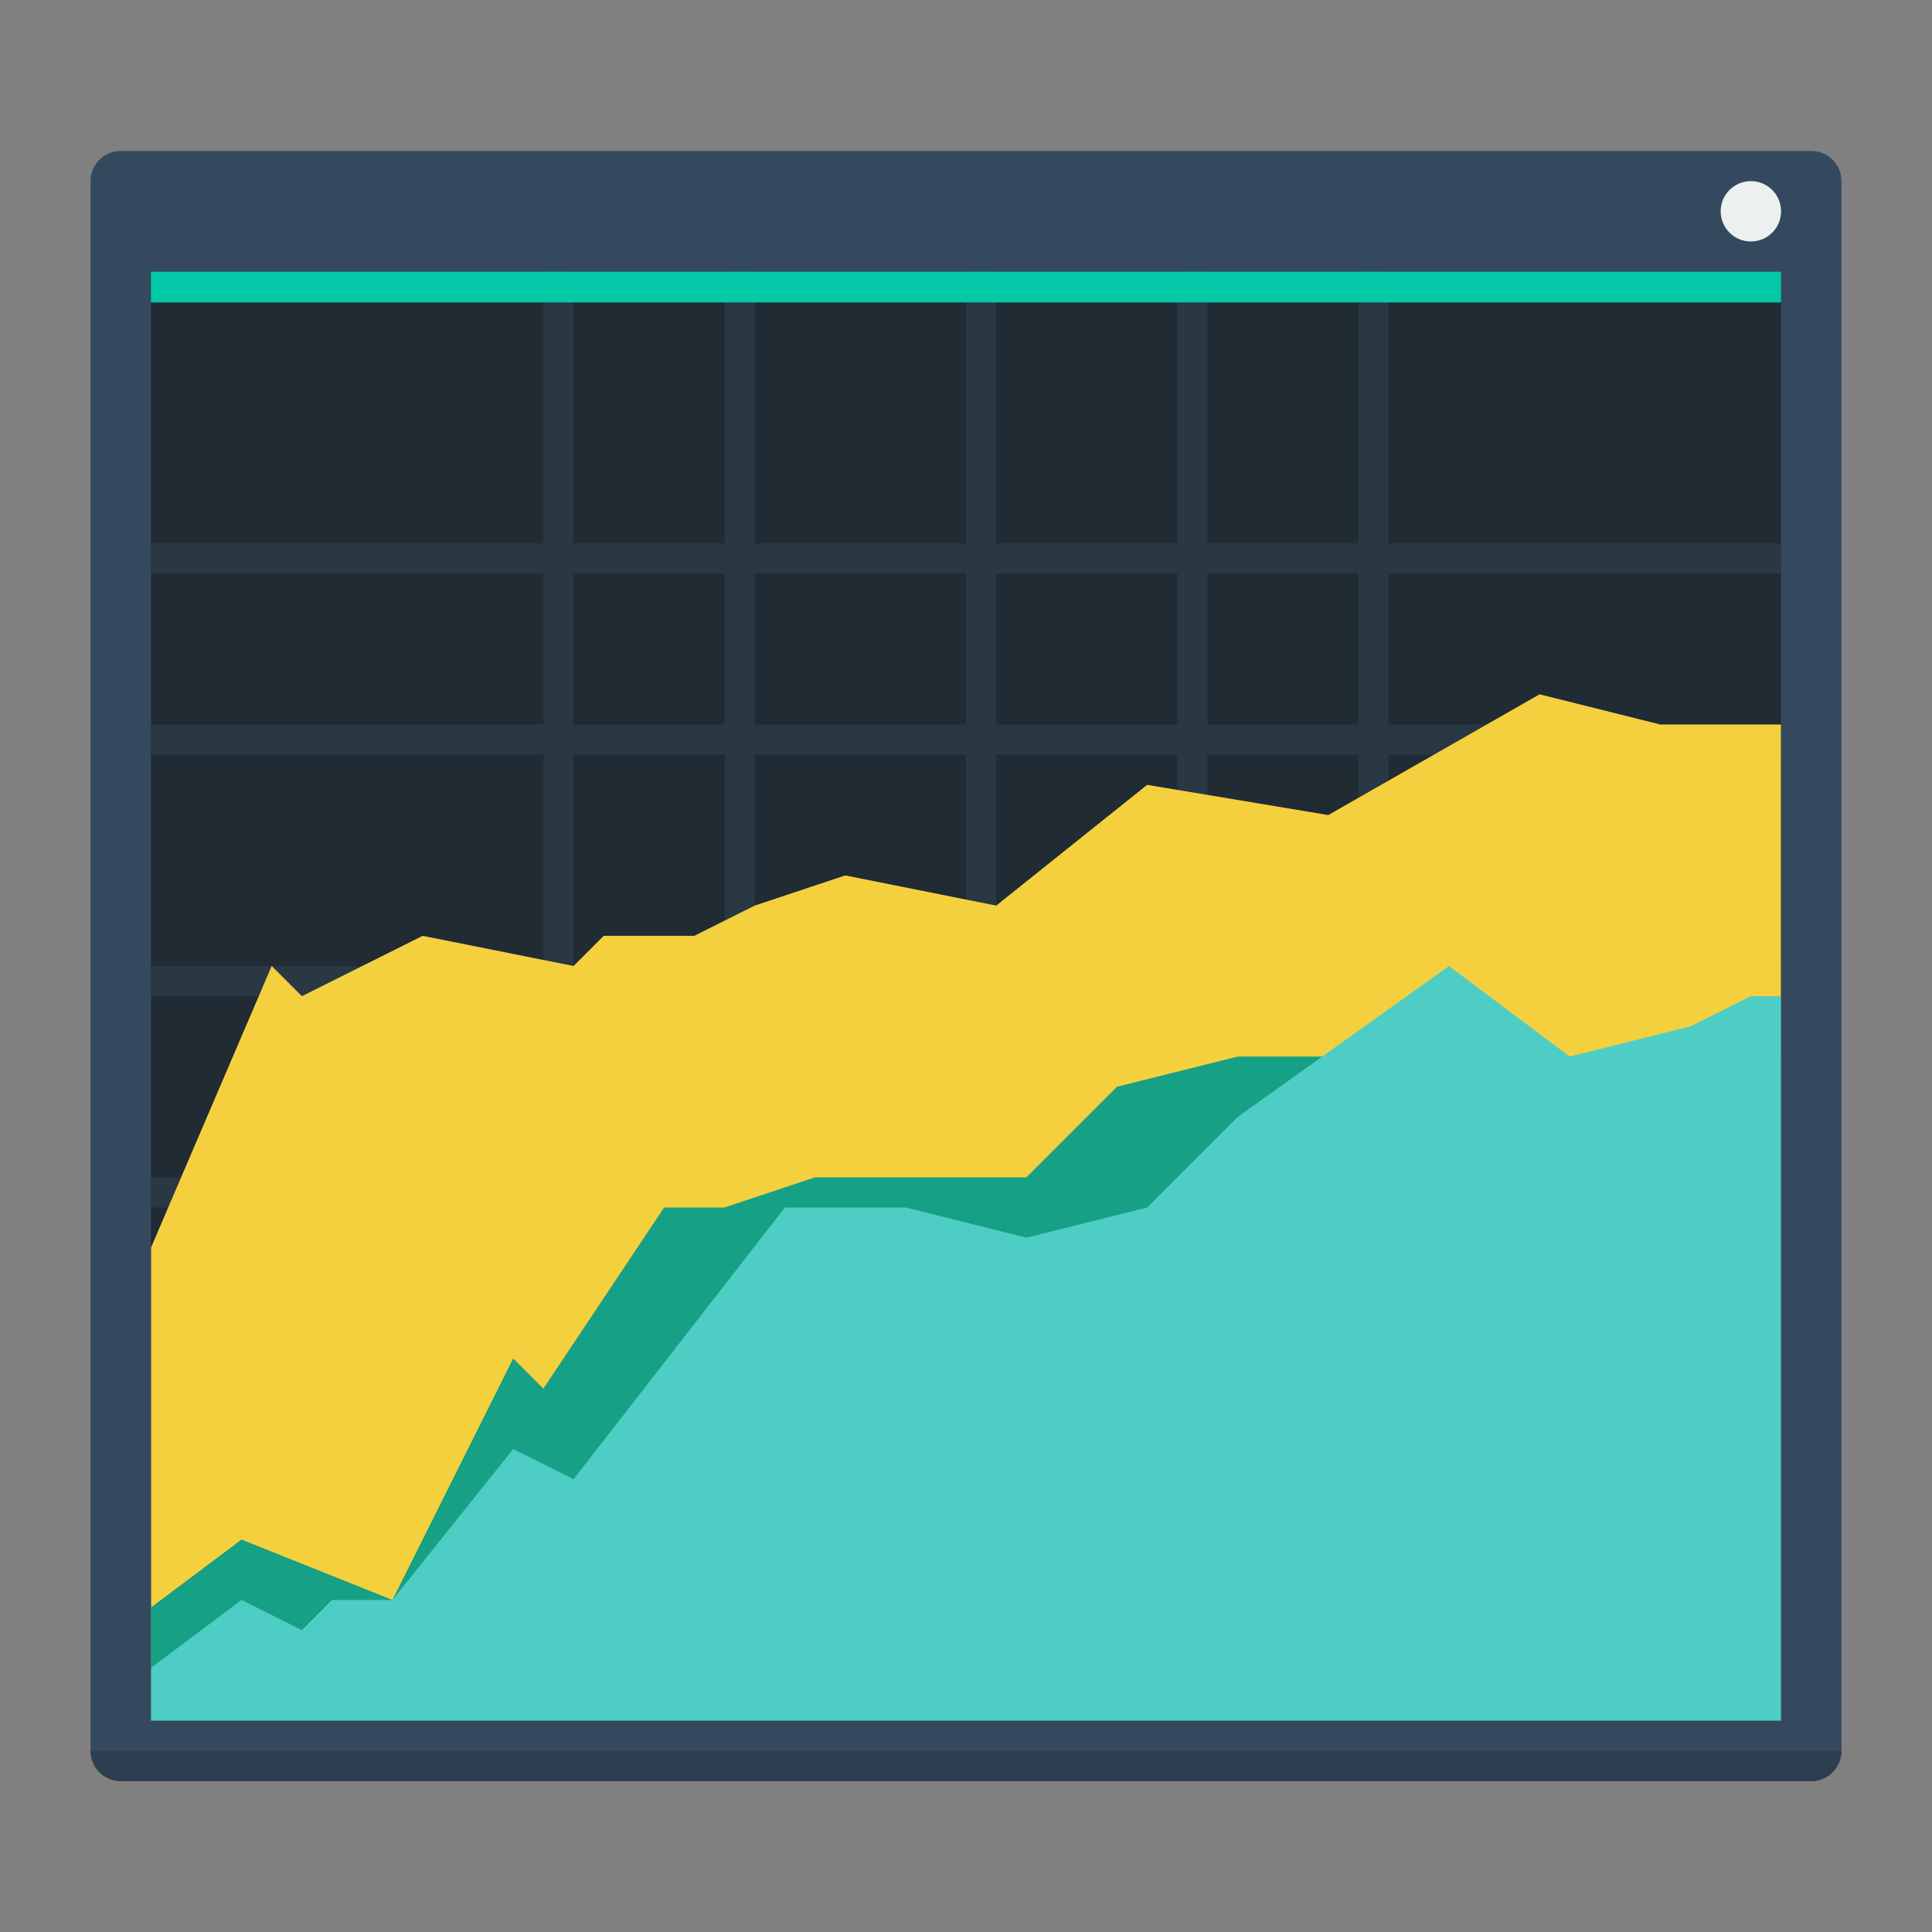 <?xml version="1.0" encoding="UTF-8" standalone="no"?>
<!-- Created with Inkscape (http://www.inkscape.org/) -->

<svg
   xmlns:dc="http://purl.org/dc/elements/1.1/"
   xmlns:cc="http://creativecommons.org/ns#"
   xmlns:rdf="http://www.w3.org/1999/02/22-rdf-syntax-ns#"
   xmlns:svg="http://www.w3.org/2000/svg"
   xmlns="http://www.w3.org/2000/svg"
   xmlns:sodipodi="http://sodipodi.sourceforge.net/DTD/sodipodi-0.dtd"
   xmlns:inkscape="http://www.inkscape.org/namespaces/inkscape"
   width="64"
   height="64"
   viewBox="0 0 64 64"
   id="svg2"
   version="1.1"
   inkscape:version="0.91+devel r"
   sodipodi:docname="utilities-system-monitor.svg">
  <rect x="0" y="0" width="64" height="64" fill="#808080" stroke="none"/>
  <defs
     id="defs4" />
  <sodipodi:namedview
     id="base"
     pagecolor="#ffffff"
     bordercolor="#666666"
     borderopacity="1.0"
     inkscape:pageopacity="0.0"
     inkscape:pageshadow="2"
     inkscape:zoom="11.313708"
     inkscape:cx="22.52078"
     inkscape:cy="30.808178"
     inkscape:document-units="px"
     inkscape:current-layer="layer1"
     showgrid="true"
     units="px"
     inkscape:showpageshadow="false"
     borderlayer="true"
     inkscape:window-width="2560"
     inkscape:window-height="957"
     inkscape:window-x="-4"
     inkscape:window-y="29"
     inkscape:window-maximized="1"
     showguides="true">
    <inkscape:grid
       type="xygrid"
       id="grid4136" />
    <sodipodi:guide
       position="5,59"
       orientation="54,0"
       id="guide4142" />
    <sodipodi:guide
       position="5,5"
       orientation="0,54"
       id="guide4144" />
    <sodipodi:guide
       position="59,5"
       orientation="-54,0"
       id="guide4146" />
    <sodipodi:guide
       position="59,59"
       orientation="0,-54"
       id="guide4148" />
    <sodipodi:guide
       position="0,64"
       orientation="64,0"
       id="guide4150" />
    <sodipodi:guide
       position="0,6.875e-05"
       orientation="0,64"
       id="guide4152" />
    <sodipodi:guide
       position="64,6.875e-05"
       orientation="-64,0"
       id="guide4154" />
    <sodipodi:guide
       position="64,64"
       orientation="0,-64"
       id="guide4156" />
    <sodipodi:guide
       position="13,51"
       orientation="38,0"
       id="guide4155" />
    <sodipodi:guide
       position="13,13"
       orientation="0,38"
       id="guide4157" />
    <sodipodi:guide
       position="51,13"
       orientation="-38,0"
       id="guide4159" />
    <sodipodi:guide
       position="51,51"
       orientation="0,-38"
       id="guide4161" />
  </sodipodi:namedview>
  <g
     inkscape:label="Capa 1"
     inkscape:groupmode="layer"
     id="layer1"
     transform="translate(0,-1058.52)">
    <rect
       style="fill:#202b33;fill-opacity:1;stroke:none"
       id="rect4148"
       width="56"
       height="52"
       x="4"
       y="1064.52" />
    <path
       style="fill:#293842;fill-opacity:1;stroke:none"
       d="m 18,7 0,11 -14,0 0,1 14,0 0,5 -14,0 0,1 14,0 0,7 -14,0 0,1 14,0 0,6 -14,0 0,1 14,0 0,5 -14,0 0,1 14,0 0,11 1,0 0,-11 5,0 0,11 1,0 0,-11 7,0 0,11 1,0 0,-11 6,0 0,11 1,0 0,-11 5,0 0,11 1,0 0,-11 14,0 0,-1 -14,0 0,-5 14,0 0,-1 -14,0 0,-6 14,0 0,-1 -14,0 0,-7 14,0 0,-1 -14,0 0,-5 14,0 0,-1 -14,0 0,-11 -1,0 0,11 -5,0 0,-11 -1,0 0,11 -6,0 0,-11 -1,0 0,11 -7,0 0,-11 -1,0 0,11 -5,0 0,-11 z m 1,12 5,0 0,5 -5,0 z m 6,0 7,0 0,5 -7,0 z m 8,0 6,0 0,5 -6,0 z m 7,0 5,0 0,5 -5,0 z m -21,6 5,0 0,7 -5,0 z m 6,0 7,0 0,7 -7,0 z m 8,0 6,0 0,7 -6,0 z m 7,0 5,0 0,7 -5,0 z m -21,8 5,0 0,6 -5,0 z m 6,0 7,0 0,6 -7,0 z m 8,0 6,0 0,6 -6,0 z m 7,0 5,0 0,6 -5,0 z m -21,7 5,0 0,5 -5,0 z m 6,0 7,0 0,5 -7,0 z m 8,0 6,0 0,5 -6,0 z m 7,0 5,0 0,5 -5,0 z"
       transform="translate(0,1058.52)"
       id="rect4195"
       inkscape:connector-curvature="0"
       sodipodi:nodetypes="ccccccccccccccccccccccccccccccccccccccccccccccccccccccccccccccccccccccccccccccccccccccccccccccccccccccccccccccccccccccccccccccccccccccccccccccccccccccccccccc" />
    <path
       style="fill:#f4d03f;fill-opacity:1;fill-rule:evenodd;stroke:none;stroke-width:1px;stroke-linecap:butt;stroke-linejoin:miter;stroke-opacity:1"
       d="m 51,23 -7,4 -6,-1 -5,4 -5,-1 -3,1 -2,1 -3,0 -1,1 -5,-1 -2,1 -2,1 L 9,32 5,41.334 5,58 l 54,0 0,-34 -4,0 z"
       transform="translate(0,1058.52)"
       id="path4294"
       inkscape:connector-curvature="0"
       sodipodi:nodetypes="ccccccccccccccccccc" />
    <path
       style="fill:#16a085;fill-opacity:1;fill-rule:evenodd;stroke:none;stroke-width:1px;stroke-linecap:butt;stroke-linejoin:miter;stroke-opacity:1"
       d="m 41,35 -4,1 -3,3 -7,0 -3,1 -2,0 -4,6 -1,-1 -4,8 -5,-2 -3,2.25 0,4.75 54,0 0,-23 z"
       transform="translate(0,1058.52)"
       id="path4289"
       inkscape:connector-curvature="0"
       sodipodi:nodetypes="ccccccccccccccc" />
    <path
       style="fill:#4ecdc4;fill-opacity:1;fill-rule:evenodd;stroke:none;stroke-width:1px;stroke-linecap:butt;stroke-linejoin:miter;stroke-opacity:1"
       d="m 48,32 -7,5 -3,3 -4,1 -4,-1 -4,0 -7,9 -2,-1 -4,5 -2,0 -1,1 -2,-1 -3,2.25 0,2.75 54,0 0,-25 -1,0 -2,1 -4,1 z"
       transform="translate(0,1058.52)"
       id="path4284"
       inkscape:connector-curvature="0"
       sodipodi:nodetypes="cccccccccccccccccccc" />
    <path
       inkscape:connector-curvature="0"
       style="opacity:1;fill:#34495e;fill-opacity:1;stroke:none;stroke-opacity:1"
       d="m 4,1063.52 c -0.554,0 -1,0.446 -1,1 l 0,51 0,1 c 0,0.554 0.446,1 1,1 l 1,0 55,0 c 0.554,0 1,-0.446 1,-1 l 0,-52 c 0,-0.554 -0.446,-1 -1,-1 l -55,0 -1,0 z m 1,4 54,0 0,48 -54,0 0,-48 z"
       id="rect4151" />
    <circle
       style="opacity:1;fill:#ecf0f1;fill-opacity:1;stroke:none;stroke-opacity:1"
       id="path4155-1"
       cx="58"
       cy="1065.52"
       r="1" />
    <rect
       style="opacity:1;fill:#03c9a9;fill-opacity:1;stroke:none;stroke-opacity:1"
       id="rect4153-5"
       width="54"
       height="1.019"
       x="5"
       y="1067.52" />
    <path
       inkscape:connector-curvature="0"
       style="opacity:1;fill:#2c3e4f;fill-opacity:1;stroke:none;stroke-width:0.1;stroke-linecap:square;stroke-linejoin:miter;stroke-miterlimit:4;stroke-dasharray:none;stroke-dashoffset:0;stroke-opacity:1"
       d="m 3,1116.52 c 0,0.554 0.446,1 1,1 l 56,0 c 0.554,0 1,-0.446 1,-1 l -58,0 z"
       id="rect4171" />
  </g>
</svg>

